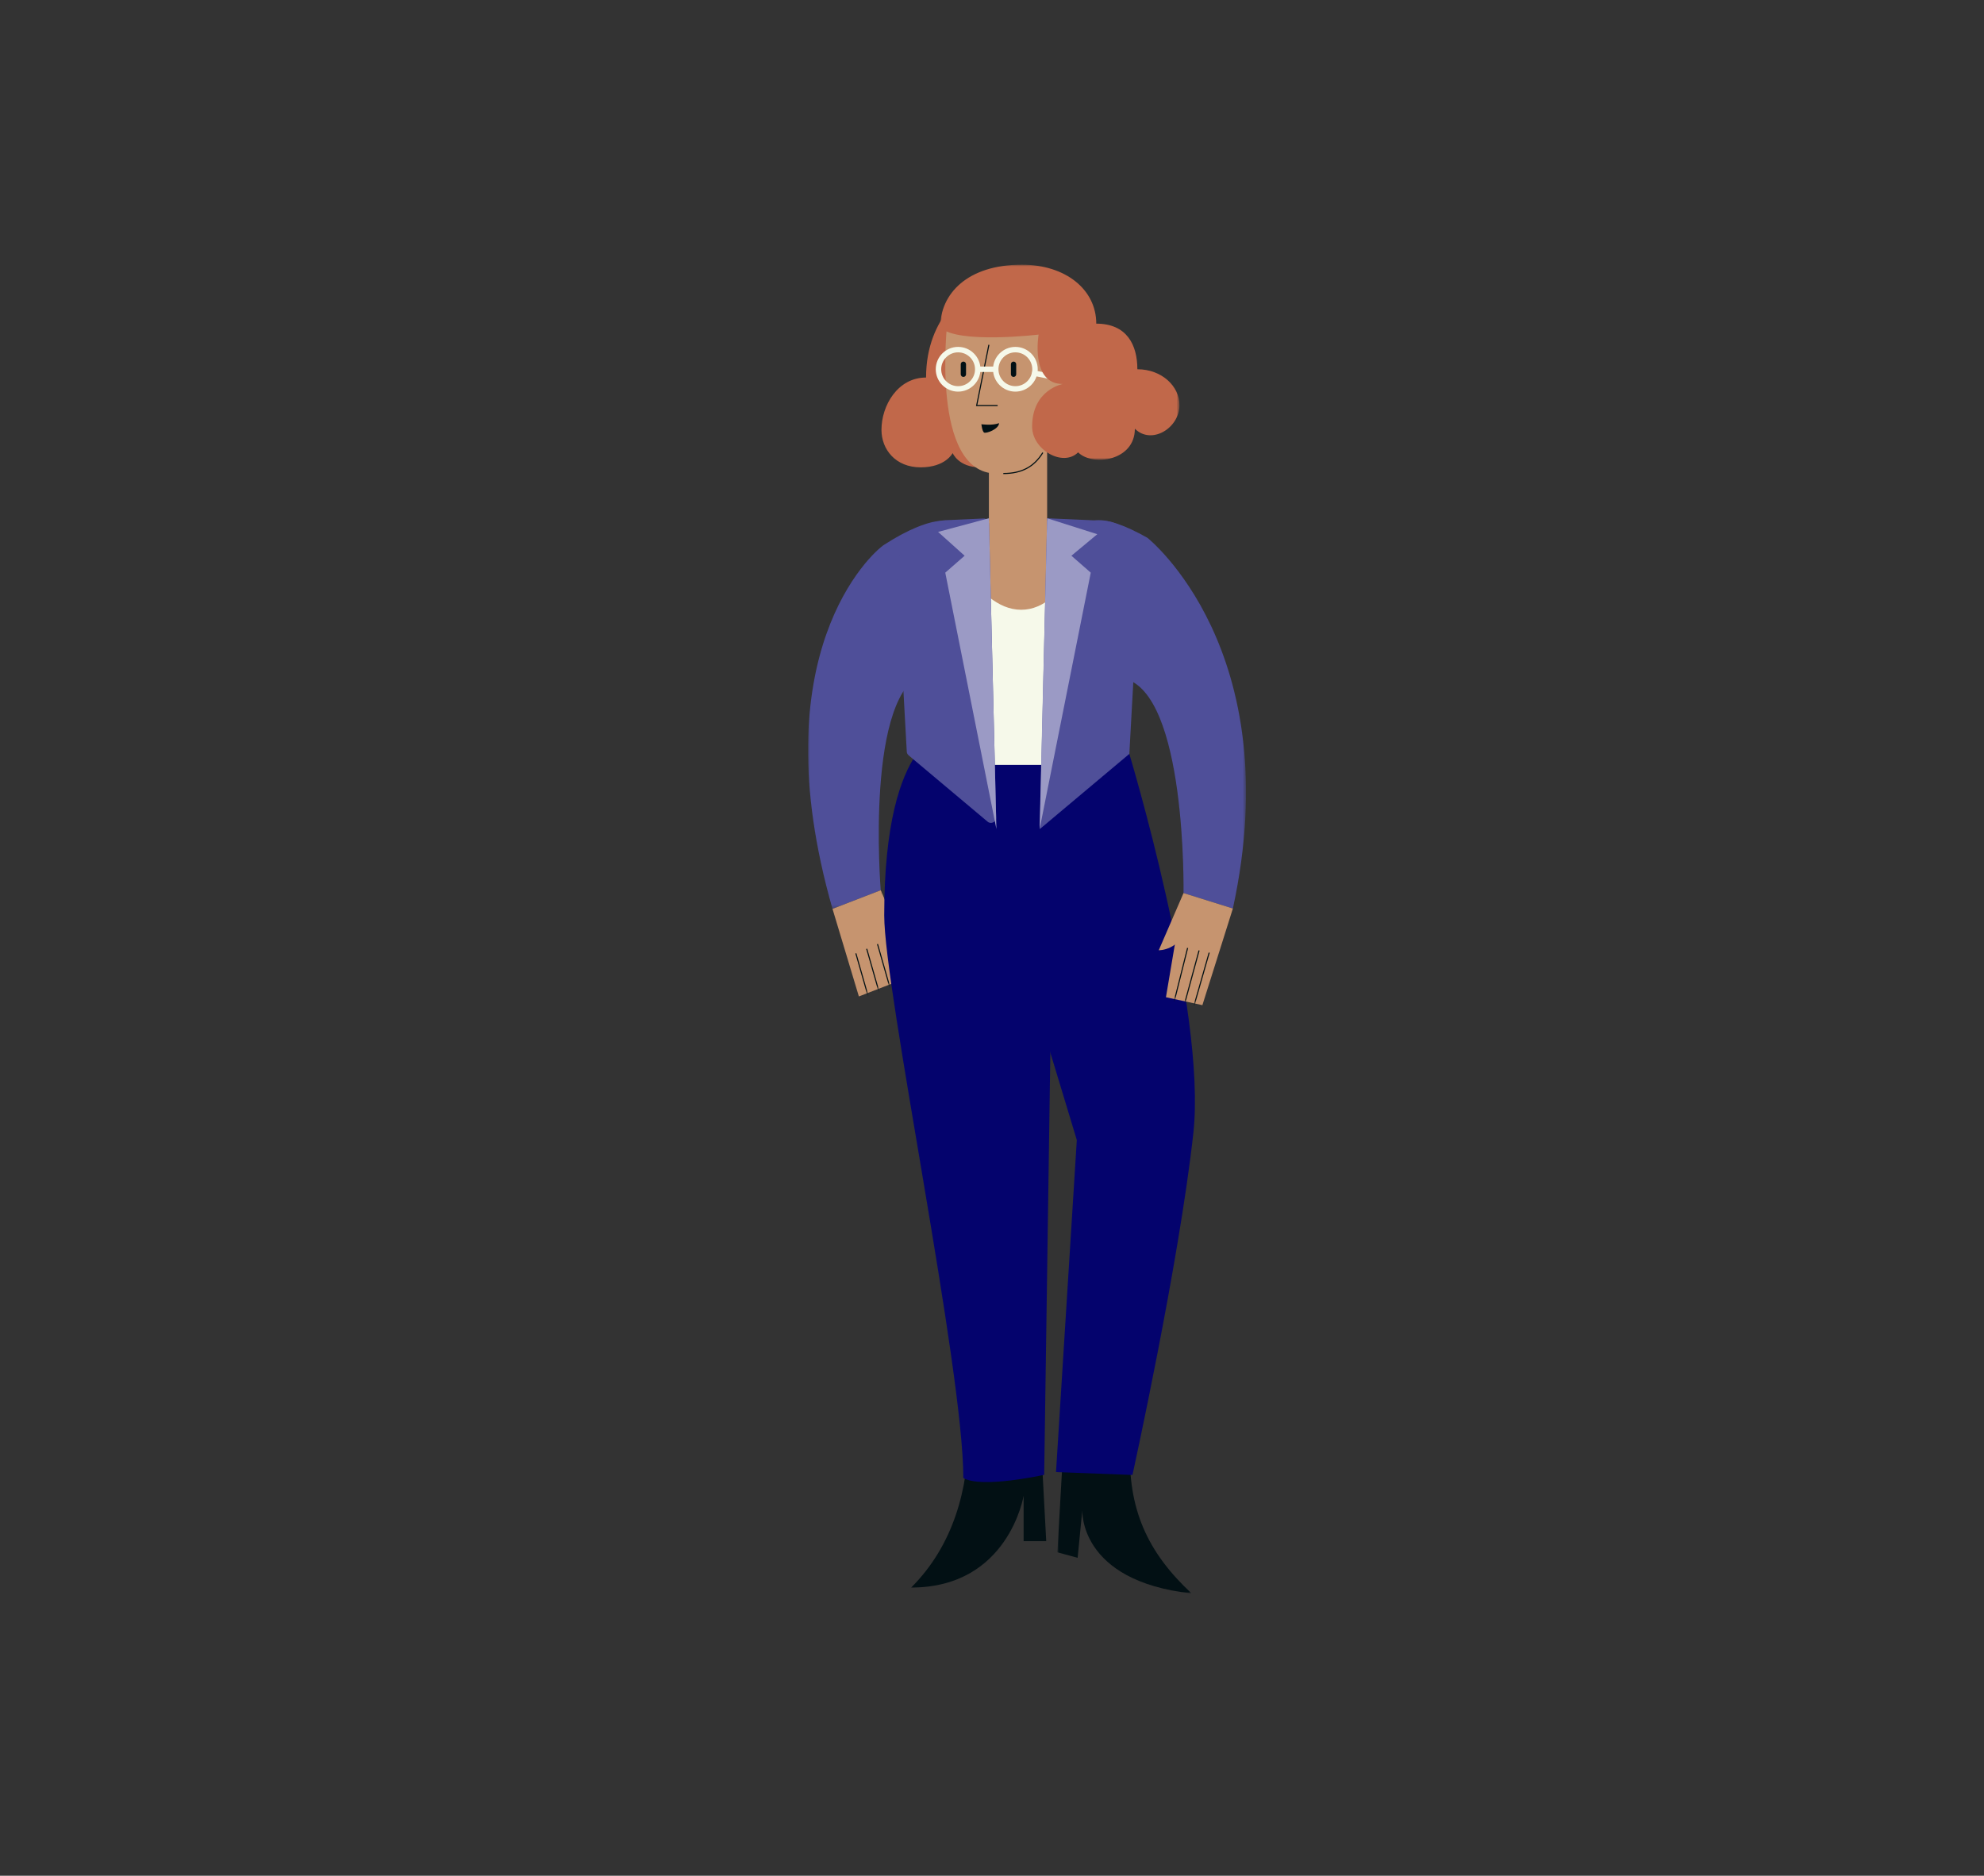 <?xml version="1.0" encoding="UTF-8"?>
<svg width="550px" height="520px" viewBox="0 0 550 520" version="1.1" xmlns="http://www.w3.org/2000/svg" xmlns:xlink="http://www.w3.org/1999/xlink">
    <rect x="0" y="0" width="550" height="520" fill="#333333" stroke="none"/>
    <title>family-picture-LRG</title>
    <defs>
        <polygon id="path-1" points="0 0 46.253 0 46.253 107.708 0 107.708"></polygon>
        <polygon id="path-3" points="0 5.167 7.309 29.446 18.502 25.104 13.37 0"></polygon>
        <polygon id="path-5" points="0 5.167 7.309 29.446 18.502 25.104 13.37 0"></polygon>
        <polygon id="path-7" points="0 5.167 7.309 29.446 18.502 25.104 13.37 0"></polygon>
        <polygon id="path-9" points="0 -4.96189061e-14 37.202 -4.96189061e-14 37.202 40.99 0 40.99"></polygon>
        <polygon id="path-11" points="0 0 66.315 0 66.315 54.08 0 54.08"></polygon>
        <polygon id="path-13" points="0 368.361 121.417 368.361 121.417 0 0 0"></polygon>
        <polygon id="path-15" points="0 28.877 10.106 31.068 18.558 4.282 4.878 0"></polygon>
        <polygon id="path-17" points="0 28.877 10.106 31.068 18.558 4.282 4.878 0"></polygon>
        <polygon id="path-19" points="0 28.877 10.106 31.068 18.558 4.282 4.878 0"></polygon>
    </defs>
    <g id="family-picture-LRG" stroke="none" stroke-width="1" fill="none" fill-rule="evenodd">
        <g id="Group" transform="translate(224, 65)">
            <g id="Group-73" transform="translate(-0, 8.38)">
                <g id="Group-8" transform="translate(0, 70.876)">
                    <path d="M20.156,102.54 L28.05,120.94 C28.05,120.94 24.006,122.252 22.492,116.961 C21.178,112.376 20.156,102.54 20.156,102.54" id="Fill-1" fill="#C6946F"></path>
                    <g id="Group-5">
                        <mask id="mask-2" fill="white">
                            <use xlink:href="#path-1"></use>
                        </mask>
                        <g id="Clip-4"></g>
                        <path d="M21.123,6.75 C17.586,9.027 -13.417,37.152 6.786,107.708 L20.156,102.54 C20.156,102.54 15.584,46.998 32.867,42.047 C55.459,7.023 48.06,-10.594 21.123,6.75" id="Fill-3" fill="#4F4F99" mask="url(#mask-2)"></path>
                    </g>
                    <polygon id="Fill-6" fill="#C6946F" points="20.156 102.54 25.288 127.644 14.095 131.986 6.785 107.708"></polygon>
                </g>
                <g id="Group-18" transform="translate(6.786, 173.417)">
                    <g id="Group-11">
                        <mask id="mask-4" fill="white">
                            <use xlink:href="#path-3"></use>
                        </mask>
                        <g id="Clip-10"></g>
                        <polygon id="Fill-9" fill="#021014" mask="url(#mask-4)" points="16.263 28.701 12.33 14.963 12.62 14.88 16.553 28.618"></polygon>
                    </g>
                    <g id="Group-14">
                        <mask id="mask-6" fill="white">
                            <use xlink:href="#path-5"></use>
                        </mask>
                        <g id="Clip-13"></g>
                        <polygon id="Fill-12" fill="#021014" mask="url(#mask-6)" points="13.27 30.017 9.335 16.279 9.627 16.196 13.56 29.934"></polygon>
                    </g>
                    <g id="Group-17">
                        <mask id="mask-8" fill="white">
                            <use xlink:href="#path-7"></use>
                        </mask>
                        <g id="Clip-16"></g>
                        <polygon id="Fill-15" fill="#021014" mask="url(#mask-8)" points="10.262 31.283 6.328 17.545 6.619 17.462 10.552 31.2"></polygon>
                    </g>
                </g>
                <g id="Group-57">
                    <g id="Group-21" transform="translate(69.125, 327.371)">
                        <mask id="mask-10" fill="white">
                            <use xlink:href="#path-9"></use>
                        </mask>
                        <g id="Clip-20"></g>
                        <path d="M1.636,0.658 L0,29.587 L5.612,31.118 L6.916,17.887 C6.916,17.887 5.792,37.528 37.202,40.99 C25.019,29.639 19.419,17.625 20.168,-4.96189061e-14 L1.636,0.658 Z" id="Fill-19" fill="#021014" mask="url(#mask-10)"></path>
                    </g>
                    <path d="M51.651,167.187 L74.511,242.666 L68.744,334.723 L89.94,335.518 C89.94,335.518 102.816,277.075 106.814,240.78 C110.596,206.43 88.878,134.982 88.878,134.982 L51.651,167.187 Z" id="Fill-22" fill="#04036D"></path>
                    <path d="M45.05,6.927 C45.05,6.927 32.72,13.744 32.72,31.284 C24.854,31.284 20.359,39.048 20.359,45.783 C20.359,51.247 24.292,56.181 31.222,56.181 C38.151,56.181 40.095,52.219 40.095,52.219 C40.095,52.219 41.71,56.181 47.702,56.181 C52.947,56.181 58.212,53.837 58.212,53.837 L45.05,6.927 Z" id="Fill-24" fill="#C1684A"></path>
                    <path d="M38.608,16.026 C38.608,16.026 33.812,57.894 52.221,57.894 C60.115,57.894 71.442,49.937 71.442,37.642 L71.442,17.094 L38.608,16.026 Z" id="Fill-26" fill="#C6946F"></path>
                    <path d="M66.286,71.009 L66.286,37.327 L50.137,37.327 L50.137,71.158 C50.137,71.158 38.9,73.483 37.777,73.483 C37.777,92.592 61.562,97.275 61.562,97.275 C61.562,97.275 78.647,92.592 78.647,73.483 C77.523,73.483 66.286,71.009 66.286,71.009" id="Fill-28" fill="#C6946F"></path>
                    <polygon id="Fill-30" fill="#021014" points="52.562 39.199 46.562 39.199 46.599 39.018 49.989 22.18 50.285 22.239 46.932 38.897 52.562 38.897"></polygon>
                    <path d="M57.478,24.301 C54.894,24.301 52.791,26.404 52.791,28.989 C52.791,31.574 54.894,33.678 57.478,33.678 C60.063,33.678 62.167,31.574 62.167,28.989 C62.167,26.404 60.063,24.301 57.478,24.301 M57.478,35.19 C54.06,35.19 51.28,32.408 51.28,28.989 C51.28,25.57 54.06,22.789 57.478,22.789 C60.897,22.789 63.678,25.57 63.678,28.989 C63.678,32.408 60.897,35.19 57.478,35.19" id="Fill-32" fill="#F6F9EA"></path>
                    <path d="M41.606,24.301 C39.022,24.301 36.919,26.404 36.919,28.989 C36.919,31.574 39.022,33.678 41.606,33.678 C44.191,33.678 46.294,31.574 46.294,28.989 C46.294,26.404 44.191,24.301 41.606,24.301 M41.606,35.19 C38.188,35.19 35.408,32.408 35.408,28.989 C35.408,25.57 38.188,22.789 41.606,22.789 C45.025,22.789 47.805,25.57 47.805,28.989 C47.805,32.408 45.025,35.19 41.606,35.19" id="Fill-34" fill="#F6F9EA"></path>
                    <polygon id="Fill-36" fill="#F6F9EA" points="71.295 32.545 61.976 30.7 62.271 29.217 71.589 31.061"></polygon>
                    <path d="M64.43,323.878 L66.032,353.879 L59.764,353.879 L59.764,341.283 C59.764,341.283 55.619,366.732 28.603,366.732 C40.377,354.955 44.479,339.221 44.479,323.878 L64.43,323.878 Z" id="Fill-38" fill="#021014"></path>
                    <path d="M39.015,129.04 L83.473,138.668 L67.63,187.278 L65.464,335.477 C65.464,335.477 48.107,339.352 43.051,336.355 C43.051,306.006 21.123,201.118 21.123,180.383 C21.123,129.538 39.015,129.04 39.015,129.04" id="Fill-40" fill="#04036D"></path>
                    <g id="Group-44" transform="translate(36.65, 0)">
                        <mask id="mask-12" fill="white">
                            <use xlink:href="#path-11"></use>
                        </mask>
                        <g id="Clip-43"></g>
                        <path d="M22.631,-0 C34.792,-0 43.255,6.927 43.255,16.345 C51.726,16.345 54.649,22.21 54.649,28.989 C61.391,28.989 66.315,33.665 66.315,38.91 C66.315,45.371 58.509,50.022 53.954,45.467 C53.954,54.46 42.174,55.976 38.223,52.024 C34.061,56.186 25.473,51.349 25.473,44.896 C25.473,34.607 33.975,33.073 33.975,33.073 C24.904,33.073 27.271,19.375 27.271,19.375 C27.271,19.375 4.698,22.069 0,17.37 C0,8.101 7.487,-0 22.631,-0" id="Fill-42" fill="#C1684A" mask="url(#mask-12)"></path>
                    </g>
                    <mask id="mask-14" fill="white">
                        <use xlink:href="#path-13"></use>
                    </mask>
                    <g id="Clip-46"></g>
                    <polygon id="Fill-45" fill="#F6F9EA" mask="url(#mask-14)" points="47.049 29.745 52.036 29.745 52.036 28.234 47.049 28.234"></polygon>
                    <path d="M37.777,73.483 C37.777,73.483 45.996,95.664 59.095,95.664 C72.194,95.664 78.647,73.483 78.647,73.483 L83.474,138.668 L39.014,138.668 L37.777,73.483 Z" id="Fill-47" fill="#F6F9EA" mask="url(#mask-14)"></path>
                    <path d="M50.173,71.765 L52.145,153.277 C52.175,154.513 50.732,155.208 49.784,154.413 L27.885,136.021 C27.58,135.766 27.396,135.396 27.374,135 L24.676,86.141 C24.23,78.069 30.456,71.185 38.528,70.821 L48.672,70.365 C49.476,70.328 50.153,70.96 50.173,71.765" id="Fill-48" fill="#4F4F99" mask="url(#mask-14)"></path>
                    <path d="M43.068,26.863 L43.068,26.863 C43.473,26.863 43.802,27.192 43.802,27.597 L43.802,30.381 C43.802,30.787 43.473,31.116 43.068,31.116 C42.663,31.116 42.334,30.787 42.334,30.381 L42.334,27.597 C42.334,27.192 42.663,26.863 43.068,26.863" id="Fill-49" fill="#021014" mask="url(#mask-14)"></path>
                    <path d="M56.978,26.863 L56.978,26.863 C57.383,26.863 57.712,27.192 57.712,27.597 L57.712,30.381 C57.712,30.787 57.383,31.116 56.978,31.116 L56.978,31.116 C56.573,31.116 56.244,30.787 56.244,30.381 L56.244,27.597 C56.244,27.192 56.573,26.863 56.978,26.863" id="Fill-50" fill="#021014" mask="url(#mask-14)"></path>
                    <path d="M104.095,174.205 L97.224,190.061 C97.224,190.061 103.292,190.129 104.745,183.423 C105.998,177.643 104.095,174.205 104.095,174.205" id="Fill-51" fill="#C6946F" mask="url(#mask-14)"></path>
                    <path d="M94.075,75.708 C94.075,75.708 133.32,106.76 117.775,178.487 L104.095,174.206 C104.095,174.206 105.026,118.483 87.456,114.674 C71.327,80.263 68.385,61.259 94.075,75.708" id="Fill-52" fill="#4F4F99" mask="url(#mask-14)"></path>
                    <path d="M66.286,70.298 L64.257,156.459 L89.071,135.62 L92.015,82.295 C92.344,76.341 87.752,71.264 81.796,70.996 L66.286,70.298 Z" id="Fill-53" fill="#4F4F99" mask="url(#mask-14)"></path>
                    <polygon id="Fill-54" fill="#9B9AC5" mask="url(#mask-14)" points="66.286 70.298 80.187 74.715 73.015 80.686 78.378 85.377 64.202 156.459"></polygon>
                    <polygon id="Fill-55" fill="#C6946F" mask="url(#mask-14)" points="104.095 174.205 99.219 203.083 109.324 205.274 117.775 178.486"></polygon>
                    <path d="M54.14,58.045 L54.14,57.743 C59.135,57.743 62.571,55.925 64.956,52.023 L65.213,52.181 C62.769,56.182 59.25,58.045 54.14,58.045" id="Fill-56" fill="#021014" mask="url(#mask-14)"></path>
                </g>
                <g id="Group-67" transform="translate(99.217, 174.205)">
                    <g id="Group-60">
                        <mask id="mask-16" fill="white">
                            <use xlink:href="#path-15"></use>
                        </mask>
                        <g id="Clip-59"></g>
                        <polygon id="Fill-58" fill="#021014" mask="url(#mask-16)" points="7.906 31.317 7.616 31.234 11.846 16.472 12.136 16.555"></polygon>
                    </g>
                    <g id="Group-63">
                        <mask id="mask-18" fill="white">
                            <use xlink:href="#path-17"></use>
                        </mask>
                        <g id="Clip-62"></g>
                        <polygon id="Fill-61" fill="#021014" mask="url(#mask-18)" points="5.307 30.752 5.015 30.672 9.039 15.865 9.332 15.945"></polygon>
                    </g>
                    <g id="Group-66">
                        <mask id="mask-20" fill="white">
                            <use xlink:href="#path-19"></use>
                        </mask>
                        <g id="Clip-65"></g>
                        <polygon id="Fill-64" fill="#021014" mask="url(#mask-20)" points="2.42 30.119 2.128 30.046 5.866 15.176 6.159 15.25"></polygon>
                    </g>
                </g>
                <g id="Group-72" transform="translate(36.052, 43.928)">
                    <path d="M12.009,0.302 C12.009,0.302 12.223,2.279 12.749,2.609 C13.275,2.938 16.801,1.727 16.912,0 C14.96,0.737 12.009,0.302 12.009,0.302" id="Fill-68" fill="#021014"></path>
                    <polygon id="Fill-70" fill="#9B9AC5" points="14.085 26.37 0 30.152 7.356 36.758 1.993 41.448 16.169 112.531"></polygon>
                </g>
            </g>
        </g>
    </g>
</svg>